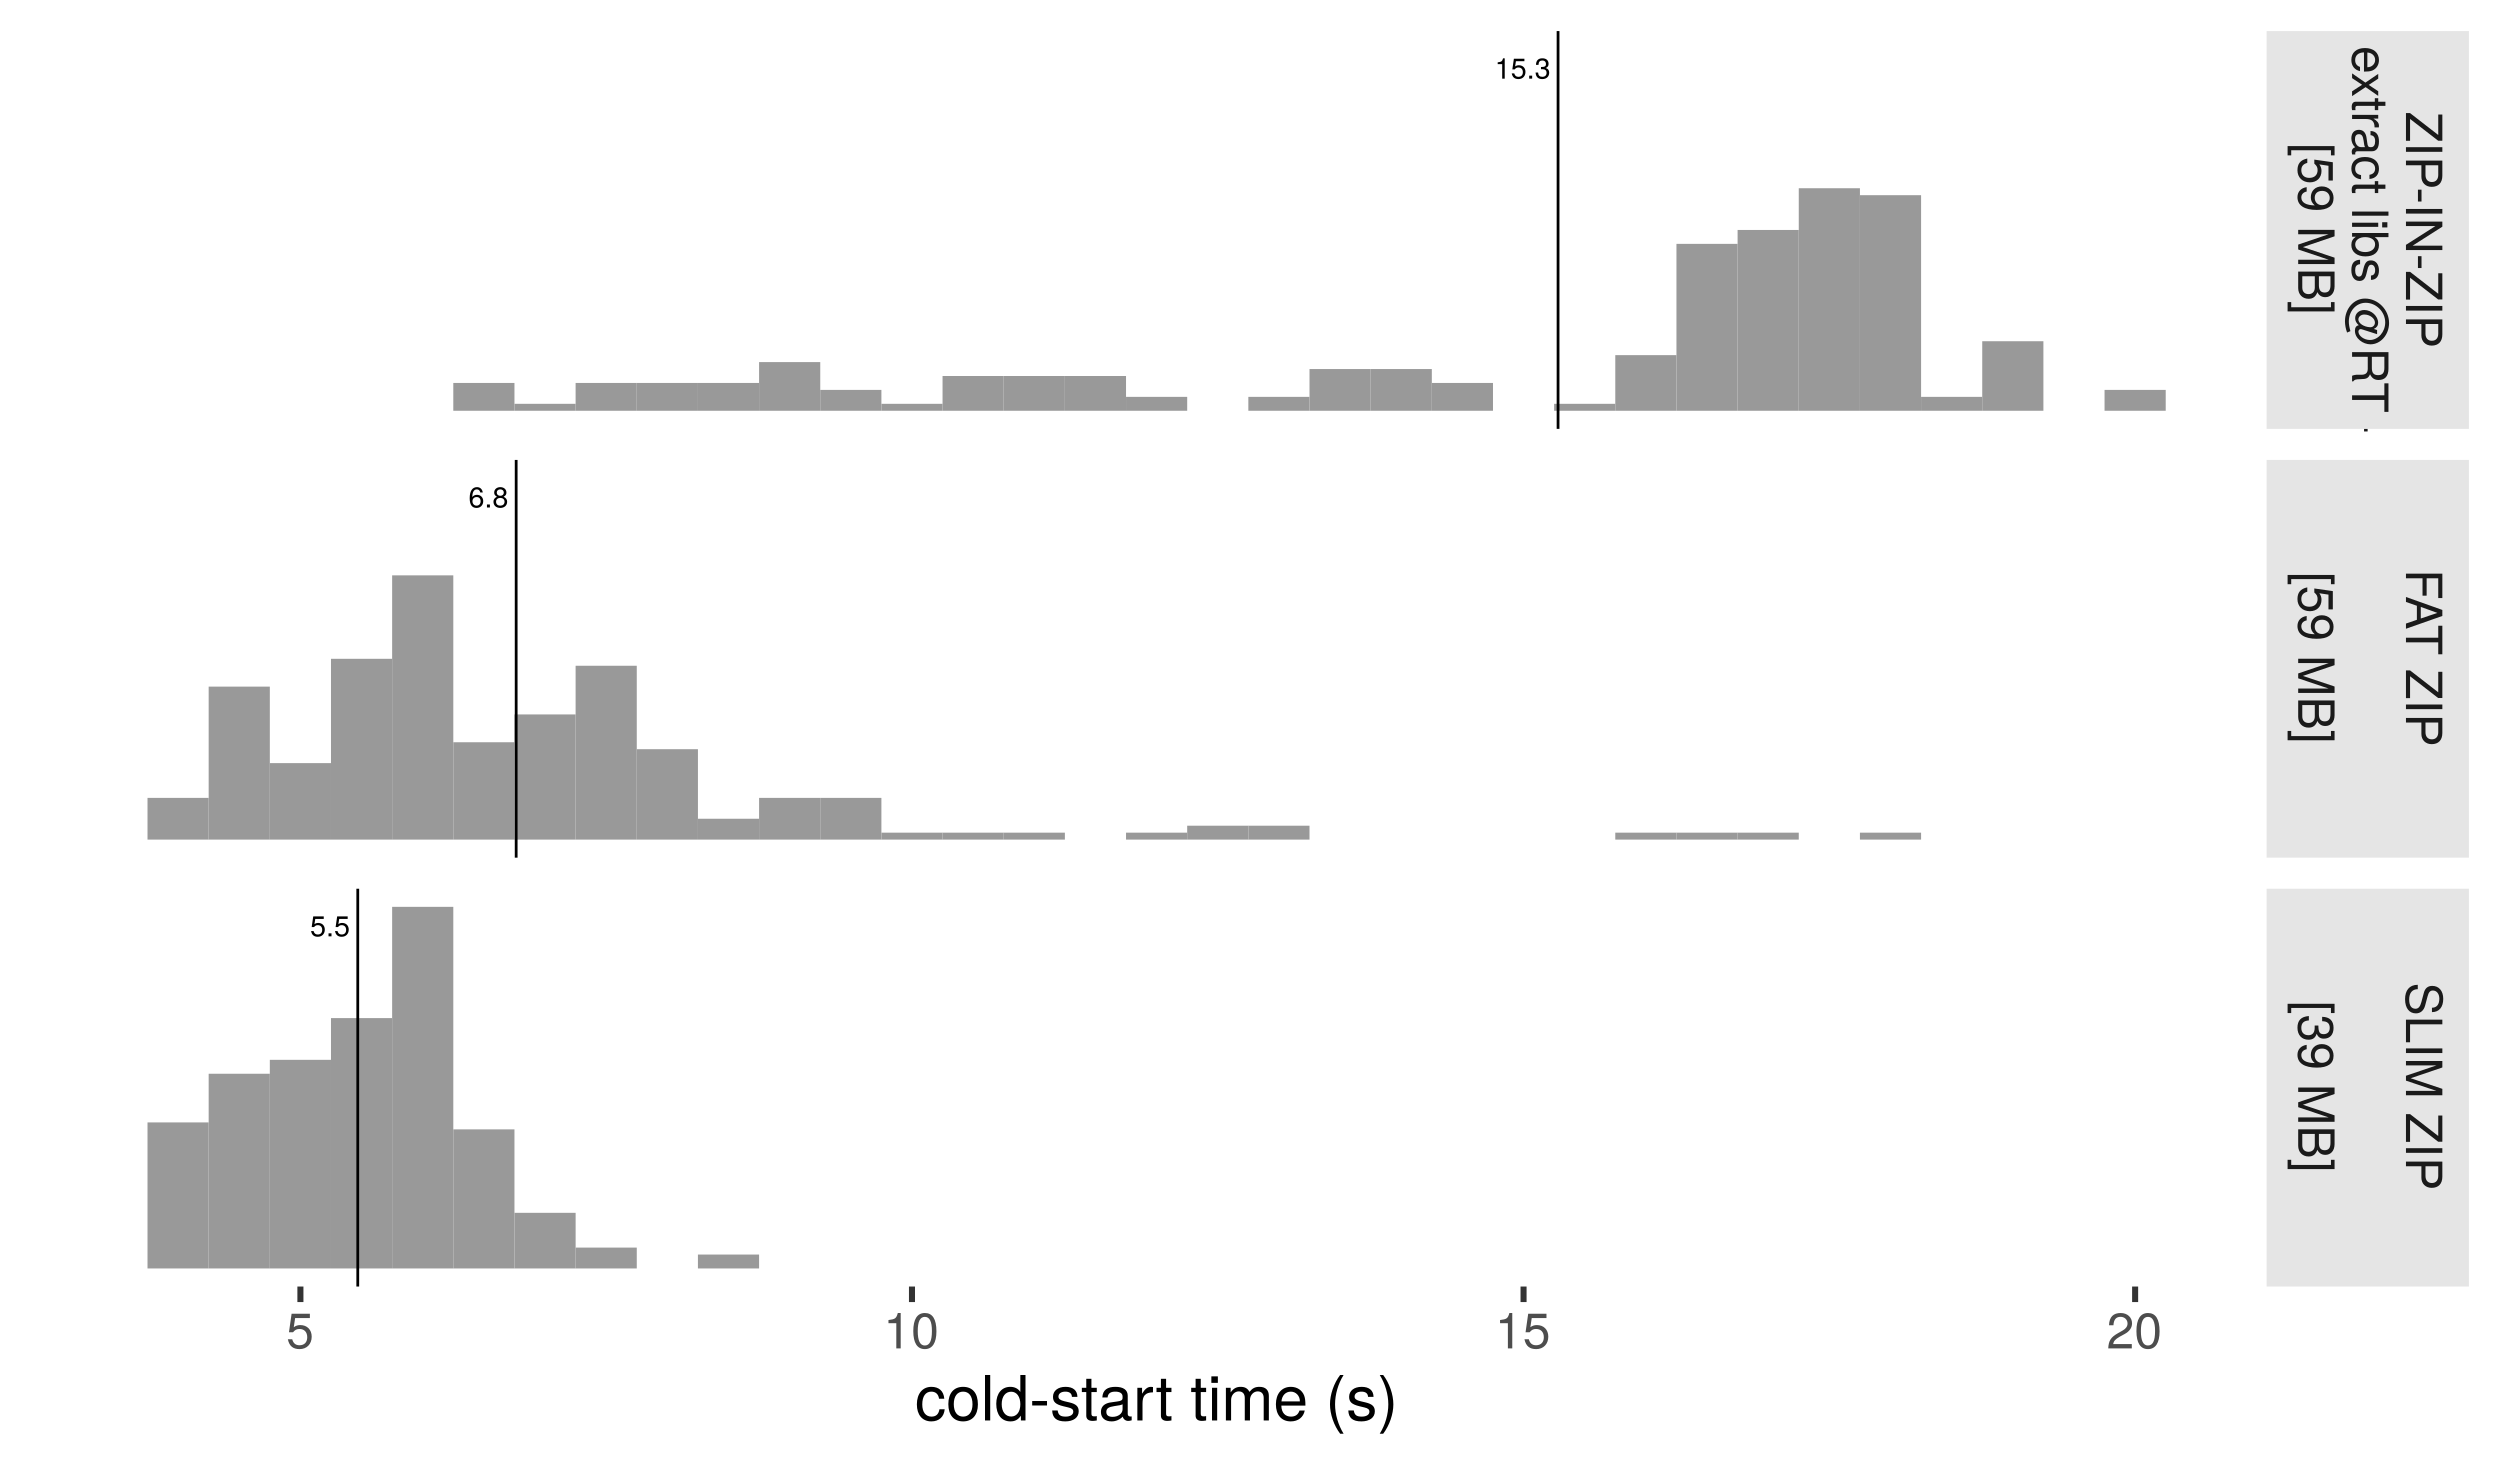 <?xml version="1.0" encoding="UTF-8"?>
<svg xmlns="http://www.w3.org/2000/svg" xmlns:xlink="http://www.w3.org/1999/xlink" width="962pt" height="562pt" viewBox="0 0 962 562" version="1.1">
<defs>
<g>
<symbol overflow="visible" id="glyph0-0">
<path style="stroke:none;" d=""/>
</symbol>
<symbol overflow="visible" id="glyph0-1">
<path style="stroke:none;" d="M 3.828 0 L 3.828 -7.828 L 3.188 -7.828 C 2.844 -6.625 2.625 -6.469 1.125 -6.281 L 1.125 -5.578 L 2.859 -5.578 L 2.859 0 Z M 3.828 0 "/>
</symbol>
<symbol overflow="visible" id="glyph0-2">
<path style="stroke:none;" d="M 5.672 -2.594 C 5.672 -4.141 4.641 -5.156 3.141 -5.156 C 2.578 -5.156 2.141 -5.016 1.688 -4.688 L 2 -6.703 L 5.266 -6.703 L 5.266 -7.672 L 1.219 -7.672 L 0.625 -3.562 L 1.531 -3.562 C 1.984 -4.109 2.359 -4.297 2.953 -4.297 C 4.016 -4.297 4.672 -3.625 4.672 -2.469 C 4.672 -1.344 4.016 -0.703 2.953 -0.703 C 2.109 -0.703 1.594 -1.125 1.359 -2.016 L 0.391 -2.016 C 0.703 -0.453 1.594 0.172 2.984 0.172 C 4.562 0.172 5.672 -0.938 5.672 -2.594 Z M 5.672 -2.594 "/>
</symbol>
<symbol overflow="visible" id="glyph0-3">
<path style="stroke:none;" d="M 2.109 0 L 2.109 -1.156 L 0.969 -1.156 L 0.969 0 Z M 2.109 0 "/>
</symbol>
<symbol overflow="visible" id="glyph0-4">
<path style="stroke:none;" d="M 5.594 -2.281 C 5.594 -3.219 5.203 -3.781 4.266 -4.094 C 5 -4.391 5.359 -4.891 5.359 -5.672 C 5.359 -7.031 4.469 -7.828 2.969 -7.828 C 1.391 -7.828 0.547 -6.969 0.516 -5.297 L 1.484 -5.297 C 1.516 -6.469 1.984 -6.984 2.984 -6.984 C 3.844 -6.984 4.359 -6.469 4.359 -5.641 C 4.359 -4.812 4 -4.469 2.438 -4.469 L 2.438 -3.641 L 2.969 -3.641 C 4.047 -3.641 4.594 -3.141 4.594 -2.266 C 4.594 -1.281 3.984 -0.703 2.969 -0.703 C 1.906 -0.703 1.391 -1.219 1.328 -2.359 L 0.359 -2.359 C 0.469 -0.625 1.344 0.172 2.938 0.172 C 4.547 0.172 5.594 -0.797 5.594 -2.281 Z M 5.594 -2.281 "/>
</symbol>
<symbol overflow="visible" id="glyph0-5">
<path style="stroke:none;" d="M 5.672 -2.438 C 5.672 -3.891 4.672 -4.875 3.266 -4.875 C 2.5 -4.875 1.891 -4.578 1.469 -4 C 1.484 -5.906 2.094 -6.969 3.219 -6.969 C 3.906 -6.969 4.375 -6.547 4.531 -5.781 L 5.5 -5.781 C 5.312 -7.062 4.469 -7.828 3.281 -7.828 C 1.453 -7.828 0.469 -6.297 0.469 -3.562 C 0.469 -1.125 1.312 0.172 3.109 0.172 C 4.594 0.172 5.672 -0.891 5.672 -2.438 Z M 4.672 -2.359 C 4.672 -1.375 4.016 -0.703 3.109 -0.703 C 2.203 -0.703 1.531 -1.406 1.531 -2.406 C 1.531 -3.375 2.188 -4.016 3.141 -4.016 C 4.094 -4.016 4.672 -3.406 4.672 -2.359 Z M 4.672 -2.359 "/>
</symbol>
<symbol overflow="visible" id="glyph0-6">
<path style="stroke:none;" d="M 5.672 -2.203 C 5.672 -3.078 5.219 -3.688 4.312 -4.125 C 5.125 -4.609 5.391 -5 5.391 -5.75 C 5.391 -6.969 4.438 -7.828 3.031 -7.828 C 1.656 -7.828 0.688 -6.969 0.688 -5.75 C 0.688 -5.016 0.953 -4.625 1.75 -4.125 C 0.844 -3.688 0.406 -3.078 0.406 -2.219 C 0.406 -0.781 1.484 0.172 3.031 0.172 C 4.578 0.172 5.672 -0.781 5.672 -2.203 Z M 4.391 -5.719 C 4.391 -5 3.859 -4.5 3.031 -4.5 C 2.219 -4.5 1.672 -5 1.672 -5.734 C 1.672 -6.484 2.219 -6.969 3.031 -6.969 C 3.859 -6.969 4.391 -6.484 4.391 -5.719 Z M 4.672 -2.203 C 4.672 -1.266 4.016 -0.703 3.016 -0.703 C 2.062 -0.703 1.406 -1.281 1.406 -2.203 C 1.406 -3.109 2.062 -3.688 3.031 -3.688 C 4.016 -3.688 4.672 -3.109 4.672 -2.203 Z M 4.672 -2.203 "/>
</symbol>
<symbol overflow="visible" id="glyph1-0">
<path style="stroke:none;" d=""/>
</symbol>
<symbol overflow="visible" id="glyph1-1">
<path style="stroke:none;" d="M 0 11.203 L 1.578 11.203 L 1.578 2.781 L 12.391 11.156 L 14 11.156 L 14 1.078 L 12.422 1.078 L 12.422 8.953 L 1.578 0.531 L 0 0.531 Z M 0 11.203 "/>
</symbol>
<symbol overflow="visible" id="glyph1-2">
<path style="stroke:none;" d="M 0 3.703 L 14 3.703 L 14 1.922 L 0 1.922 Z M 0 3.703 "/>
</symbol>
<symbol overflow="visible" id="glyph1-3">
<path style="stroke:none;" d="M 9.891 11.844 C 12.516 11.844 14 10.297 14 7.531 L 14 1.75 L 0 1.75 L 0 3.531 L 5.938 3.531 L 5.938 7.938 C 5.938 10.234 7.562 11.844 9.891 11.844 Z M 9.969 9.984 C 8.438 9.984 7.516 8.969 7.516 7.266 L 7.516 3.531 L 12.422 3.531 L 12.422 7.266 C 12.422 8.969 11.5 9.984 9.969 9.984 Z M 9.969 9.984 "/>
</symbol>
<symbol overflow="visible" id="glyph1-4">
<path style="stroke:none;" d="M 4.609 5.453 L 5.984 5.453 L 5.984 0.891 L 4.609 0.891 Z M 4.609 5.453 "/>
</symbol>
<symbol overflow="visible" id="glyph1-5">
<path style="stroke:none;" d="M 0 12.406 L 14 12.406 L 14 10.719 L 2.547 10.719 L 14 3.406 L 14 1.453 L 0 1.453 L 0 3.156 L 11.344 3.156 L 0 10.391 Z M 0 12.406 "/>
</symbol>
<symbol overflow="visible" id="glyph1-6">
<path style="stroke:none;" d=""/>
</symbol>
<symbol overflow="visible" id="glyph1-7">
<path style="stroke:none;" d="M 4.578 9.844 C 6.031 9.844 6.953 9.734 7.703 9.453 C 9.359 8.797 10.344 7.266 10.344 5.375 C 10.344 2.578 8.281 0.766 4.969 0.766 C 1.672 0.766 -0.281 2.516 -0.281 5.344 C -0.281 7.641 1.016 9.234 3.047 9.641 L 3.047 8.031 C 1.734 7.578 1.188 6.688 1.188 5.391 C 1.188 3.719 2.266 2.484 4.578 2.438 Z M 5.984 8.141 C 5.984 8.141 5.922 8.141 5.875 8.125 L 5.875 2.484 C 7.656 2.609 8.875 3.75 8.875 5.359 C 8.875 6.938 7.562 8.141 5.984 8.141 Z M 5.984 8.141 "/>
</symbol>
<symbol overflow="visible" id="glyph1-8">
<path style="stroke:none;" d="M 0 9.078 L 5.203 5.609 L 10.062 8.984 L 10.062 7.188 L 6.406 4.766 L 10.062 2.344 L 10.062 0.516 L 5.125 3.875 L 0 0.328 L 0 2.156 L 3.859 4.703 L 0 7.219 Z M 0 9.078 "/>
</symbol>
<symbol overflow="visible" id="glyph1-9">
<path style="stroke:none;" d="M 0 4.875 L 1.344 4.875 C 1.281 4.672 1.266 4.422 1.266 4.109 C 1.266 3.422 1.453 3.219 2.172 3.219 L 8.75 3.219 L 8.75 4.875 L 10.062 4.875 L 10.062 3.219 L 12.828 3.219 L 12.828 1.625 L 10.062 1.625 L 10.062 0.266 L 8.75 0.266 L 8.75 1.625 L 1.453 1.625 C 0.438 1.625 -0.141 2.328 -0.141 3.578 C -0.141 3.953 -0.094 4.344 0 4.875 Z M 0 4.875 "/>
</symbol>
<symbol overflow="visible" id="glyph1-10">
<path style="stroke:none;" d="M 8.656 6.172 L 10.297 6.172 C 10.328 5.891 10.344 5.766 10.344 5.547 C 10.344 4.516 9.734 3.719 8.234 2.797 L 10.062 2.797 L 10.062 1.344 L 0 1.344 L 0 2.938 L 5.219 2.938 C 7.484 2.938 8.625 3.688 8.656 6.172 Z M 8.656 6.172 "/>
</symbol>
<symbol overflow="visible" id="glyph1-11">
<path style="stroke:none;" d="M 0.031 10.281 L 1.25 10.281 C 1.203 10.094 1.203 10.031 1.203 9.922 C 1.203 9.375 1.5 9.062 2 9.062 L 7.609 9.062 C 9.391 9.062 10.344 7.766 10.344 5.281 C 10.344 2.844 9.406 1.344 7.094 1.25 L 7.094 2.859 C 8.312 3 8.875 3.719 8.875 5.219 C 8.875 6.656 8.328 7.469 7.375 7.469 L 6.953 7.469 C 6.281 7.469 5.984 7.062 5.844 5.797 C 5.547 3.531 5.469 3.188 5.219 2.578 C 4.75 1.406 3.844 0.812 2.609 0.812 C 0.781 0.812 -0.281 2.078 -0.281 4.109 C -0.281 5.391 0.25 6.641 1.188 7.531 C 0.422 7.703 -0.141 8.391 -0.141 9.172 C -0.141 9.5 -0.094 9.75 0.031 10.281 Z M 3.469 7.469 C 2.031 7.469 1.109 6.016 1.109 4.453 C 1.109 3.203 1.562 2.484 2.656 2.484 C 3.703 2.484 4.172 3.188 4.422 4.891 C 4.641 6.594 4.719 6.938 4.969 7.469 Z M 3.469 7.469 "/>
</symbol>
<symbol overflow="visible" id="glyph1-12">
<path style="stroke:none;" d="M 3.453 9.156 L 3.453 7.547 C 1.844 7.281 1.188 6.453 1.188 5.094 C 1.188 3.328 2.547 2.266 4.938 2.266 C 7.453 2.266 8.875 3.297 8.875 5.047 C 8.875 6.391 8.078 7.234 6.688 7.438 L 6.688 9.047 C 9.141 8.859 10.344 7.312 10.344 5.062 C 10.344 2.359 8.281 0.594 4.938 0.594 C 1.688 0.594 -0.281 2.328 -0.281 5.047 C -0.281 7.453 1.156 8.969 3.453 9.156 Z M 3.453 9.156 "/>
</symbol>
<symbol overflow="visible" id="glyph1-13">
<path style="stroke:none;" d="M 0 2.906 L 14 2.906 L 14 1.312 L 0 1.312 Z M 0 2.906 "/>
</symbol>
<symbol overflow="visible" id="glyph1-14">
<path style="stroke:none;" d="M 0 2.938 L 10.062 2.938 L 10.062 1.344 L 0 1.344 Z M 11.578 3.156 L 13.578 3.156 L 13.578 1.156 L 11.578 1.156 Z M 11.578 3.156 "/>
</symbol>
<symbol overflow="visible" id="glyph1-15">
<path style="stroke:none;" d="M 5.141 10.047 C 8.406 10.047 10.344 8.391 10.344 5.734 C 10.344 4.359 9.828 3.375 8.703 2.625 L 14 2.625 L 14 1.031 L 0 1.031 L 0 2.484 L 1.438 2.484 C 0.266 3.25 -0.281 4.266 -0.281 5.672 C -0.281 8.312 1.875 10.047 5.141 10.047 Z M 5.047 8.375 C 2.766 8.375 1.203 7.188 1.203 5.438 C 1.203 3.75 2.75 2.625 5.031 2.625 C 7.391 2.625 8.922 3.75 8.859 5.438 C 8.859 7.219 7.297 8.375 5.047 8.375 Z M 5.047 8.375 "/>
</symbol>
<symbol overflow="visible" id="glyph1-16">
<path style="stroke:none;" d="M 2.828 8.812 C 4.328 8.812 5.062 7.969 5.547 5.969 L 5.922 4.438 C 6.219 3.125 6.641 2.578 7.359 2.578 C 8.281 2.578 8.875 3.406 8.875 4.703 C 8.875 5.984 8.312 6.688 7.266 6.719 L 7.266 8.406 C 9.234 8.391 10.344 7.094 10.344 4.766 C 10.344 2.422 9.141 0.906 7.281 0.906 C 5.703 0.906 4.953 1.703 4.375 4.094 L 4.016 5.594 C 3.75 6.703 3.422 7.141 2.688 7.141 C 1.75 7.141 1.188 6.203 1.188 4.797 C 1.188 3.359 1.531 2.547 3.078 2.344 L 3.078 0.656 C 0.75 0.734 -0.281 2.031 -0.281 4.672 C -0.281 7.203 0.891 8.812 2.828 8.812 Z M 2.828 8.812 "/>
</symbol>
<symbol overflow="visible" id="glyph1-17">
<path style="stroke:none;" d="M 7.094 18.266 C 10.984 18.266 14.234 14.562 14.234 10.078 C 14.234 4.953 9.969 0.656 4.953 0.656 C 0.688 0.656 -2.734 4.531 -2.734 9.391 C -2.734 10.812 -2.438 12.344 -1.922 13.734 L -0.641 13.188 C -1.078 11.625 -1.25 10.516 -1.25 9.484 C -1.25 5.422 1.578 2.281 5.25 2.281 C 9.281 2.281 12.75 5.781 12.75 9.828 C 12.75 13.5 10.062 16.594 6.859 16.594 C 4.609 16.594 2.438 15 2.438 13.359 C 2.438 12.844 2.828 12.406 3.281 12.406 C 3.453 12.391 3.797 12.484 4.25 12.641 L 9.625 14.359 L 9.625 12.766 L 8.359 12.344 C 9.453 11.875 10.031 11.062 10.031 10 C 10.031 7.438 7.484 5.062 4.703 5.062 C 2.703 5.062 1.188 6.406 1.188 8.203 C 1.188 9.219 1.609 10.047 2.578 10.922 C 1.594 11.094 1.094 11.828 1.094 13.031 C 1.094 16.031 4.219 18.266 7.094 18.266 Z M 6.953 11.688 C 4.609 11.594 2.422 10.203 2.422 8.703 C 2.422 7.641 3.422 6.797 4.688 6.797 C 6.844 6.797 8.797 8.281 8.797 9.891 C 8.797 10.922 8.047 11.688 7.047 11.688 Z M 6.953 11.688 "/>
</symbol>
<symbol overflow="visible" id="glyph1-18">
<path style="stroke:none;" d="M 0 13.031 L 0.438 13.031 C 0.906 12.359 1.406 12.219 3.266 12.188 C 5.562 12.156 6.266 11.812 6.906 10.297 C 7.688 11.875 8.656 12.5 10.25 12.5 C 12.672 12.5 14 10.984 14 8.234 L 14 1.781 L 0 1.781 L 0 3.578 L 6.031 3.578 L 6.031 8.188 C 6.031 9.75 5.266 10.5 3.531 10.484 L 2.281 10.469 C 1.422 10.453 0.578 10.625 0 10.875 Z M 10 10.641 C 8.359 10.641 7.609 9.797 7.609 7.891 L 7.609 3.578 L 12.422 3.578 L 12.422 7.891 C 12.422 9.891 11.578 10.641 10 10.641 Z M 10 10.641 "/>
</symbol>
<symbol overflow="visible" id="glyph1-19">
<path style="stroke:none;" d="M 12.422 11.391 L 14 11.391 L 14 0.406 L 12.422 0.406 L 12.422 5.016 L 0 5.016 L 0 6.797 L 12.422 6.797 Z M 12.422 11.391 "/>
</symbol>
<symbol overflow="visible" id="glyph1-20">
<path style="stroke:none;" d="M -4.078 4.797 L -2.688 4.797 L -2.688 2.828 L 12.609 2.828 L 12.609 4.797 L 14 4.797 L 14 1.234 L -4.078 1.234 Z M -4.078 4.797 "/>
</symbol>
<symbol overflow="visible" id="glyph1-21">
<path style="stroke:none;" d="M 4.516 9.844 C 7.203 9.844 8.969 8.062 8.969 5.453 C 8.969 4.5 8.719 3.719 8.141 2.938 L 11.656 3.469 L 11.656 9.141 L 13.328 9.141 L 13.328 2.109 L 6.203 1.094 L 6.203 2.656 C 7.141 3.438 7.469 4.094 7.469 5.141 C 7.469 6.969 6.297 8.125 4.281 8.125 C 2.328 8.125 1.203 6.984 1.203 5.141 C 1.203 3.672 1.953 2.766 3.5 2.359 L 3.5 0.672 C 0.781 1.234 -0.281 2.766 -0.281 5.188 C -0.281 7.938 1.625 9.844 4.516 9.844 Z M 4.516 9.844 "/>
</symbol>
<symbol overflow="visible" id="glyph1-22">
<path style="stroke:none;" d="M 7.125 9.781 C 11.391 9.781 13.609 8.297 13.609 5.188 C 13.609 2.594 11.766 0.734 9.109 0.734 C 6.562 0.734 4.859 2.453 4.859 4.922 C 4.859 6.203 5.312 7.141 6.375 8.031 C 3.047 8 1.203 6.938 1.203 5 C 1.203 3.797 1.953 2.969 3.266 2.703 L 3.266 1.016 C 1.031 1.344 -0.281 2.797 -0.281 4.875 C -0.281 8.062 2.422 9.781 7.125 9.781 Z M 9.141 7.938 C 7.469 7.938 6.359 6.766 6.359 5.109 C 6.359 3.469 7.406 2.453 9.234 2.453 C 10.969 2.453 12.141 3.609 12.141 5.172 C 12.141 6.734 10.906 7.938 9.141 7.938 Z M 9.141 7.938 "/>
</symbol>
<symbol overflow="visible" id="glyph1-23">
<path style="stroke:none;" d="M 0 14.609 L 14 14.609 L 14 12.141 L 1.812 8.062 L 14 3.922 L 14 1.438 L 0 1.438 L 0 3.125 L 11.734 3.125 L 0 7.109 L 0 8.984 L 11.734 12.922 L 0 12.922 Z M 0 14.609 "/>
</symbol>
<symbol overflow="visible" id="glyph1-24">
<path style="stroke:none;" d="M 4 11.969 C 5.688 11.969 6.703 11.203 7.391 9.406 C 7.984 10.672 9.031 11.344 10.453 11.344 C 12.484 11.344 14 9.844 14 7.203 L 14 1.516 L 0 1.516 L 0 7.828 C 0 10.344 1.688 11.969 4 11.969 Z M 10.203 9.562 C 8.781 9.562 7.969 8.734 7.969 6.766 L 7.969 3.297 L 12.422 3.297 L 12.422 6.766 C 12.422 8.734 11.625 9.562 10.203 9.562 Z M 3.969 10.172 C 2.625 10.172 1.578 9.359 1.578 7.656 L 1.578 3.297 L 6.391 3.297 L 6.391 7.656 C 6.391 9.359 5.344 10.172 3.969 10.172 Z M 3.969 10.172 "/>
</symbol>
<symbol overflow="visible" id="glyph1-25">
<path style="stroke:none;" d="M -4.078 4.016 L 14 4.016 L 14 0.438 L 12.609 0.438 L 12.609 2.422 L -2.688 2.422 L -2.688 0.438 L -4.078 0.438 Z M -4.078 4.016 "/>
</symbol>
<symbol overflow="visible" id="glyph1-26">
<path style="stroke:none;" d="M 12.422 11.125 L 14 11.125 L 14 1.734 L 0 1.734 L 0 3.516 L 6.375 3.516 L 6.375 10.203 L 7.953 10.203 L 7.953 3.516 L 12.422 3.516 Z M 12.422 11.125 "/>
</symbol>
<symbol overflow="visible" id="glyph1-27">
<path style="stroke:none;" d="M 0 12.547 L 14 7.625 L 14 5.312 L 0 0.328 L 0 2.234 L 4.203 3.703 L 4.203 9.109 L 0 10.547 Z M 5.703 8.609 L 5.703 4.141 L 12.078 6.453 Z M 5.703 8.609 "/>
</symbol>
<symbol overflow="visible" id="glyph1-28">
<path style="stroke:none;" d="M 3.844 11.922 C 5.562 11.922 6.844 10.844 7.359 8.953 L 8.297 5.438 C 8.734 3.75 9.297 3.125 10.375 3.125 C 11.797 3.125 12.844 4.375 12.844 6.266 C 12.844 8.484 11.828 9.75 10 9.75 L 10 11.438 C 12.75 11.438 14.344 9.547 14.344 6.312 C 14.344 3.25 12.656 1.344 10.125 1.344 C 8.406 1.344 7.328 2.25 6.859 4.094 L 5.938 7.562 C 5.469 9.328 4.766 10.141 3.672 10.141 C 2.125 10.141 1.234 8.984 1.234 6.562 C 1.234 3.922 2.547 2.609 4.547 2.609 L 4.547 0.922 C 1.25 0.922 -0.344 3.156 -0.344 6.453 C -0.344 10 1.344 11.922 3.844 11.922 Z M 3.844 11.922 "/>
</symbol>
<symbol overflow="visible" id="glyph1-29">
<path style="stroke:none;" d="M 0 10.234 L 1.578 10.234 L 1.578 3.328 L 14 3.328 L 14 1.531 L 0 1.531 Z M 0 10.234 "/>
</symbol>
<symbol overflow="visible" id="glyph1-30">
<path style="stroke:none;" d="M 3.953 9.719 C 5.609 9.719 6.562 9.047 7.125 7.406 C 7.625 8.688 8.5 9.312 9.875 9.312 C 12.219 9.312 13.609 7.766 13.609 5.172 C 13.609 2.422 12.125 0.953 9.219 0.906 L 9.219 2.594 C 11.234 2.625 12.141 3.453 12.141 5.188 C 12.141 6.688 11.25 7.578 9.812 7.578 C 8.359 7.578 7.766 6.953 7.766 4.25 L 6.344 4.25 L 6.344 5.172 C 6.344 7.031 5.453 7.984 3.938 7.984 C 2.234 7.984 1.203 6.938 1.203 5.172 C 1.203 3.328 2.125 2.422 4.109 2.297 L 4.109 0.609 C 1.078 0.828 -0.281 2.328 -0.281 5.109 C -0.281 7.906 1.375 9.719 3.953 9.719 Z M 3.953 9.719 "/>
</symbol>
<symbol overflow="visible" id="glyph2-0">
<path style="stroke:none;" d=""/>
</symbol>
<symbol overflow="visible" id="glyph2-1">
<path style="stroke:none;" d="M 9.844 -4.516 C 9.844 -7.203 8.062 -8.969 5.453 -8.969 C 4.5 -8.969 3.719 -8.719 2.938 -8.141 L 3.469 -11.656 L 9.141 -11.656 L 9.141 -13.328 L 2.109 -13.328 L 1.094 -6.203 L 2.656 -6.203 C 3.438 -7.141 4.094 -7.469 5.141 -7.469 C 6.969 -7.469 8.125 -6.297 8.125 -4.281 C 8.125 -2.328 6.984 -1.203 5.141 -1.203 C 3.672 -1.203 2.766 -1.953 2.359 -3.5 L 0.672 -3.5 C 1.234 -0.781 2.766 0.281 5.188 0.281 C 7.938 0.281 9.844 -1.625 9.844 -4.516 Z M 9.844 -4.516 "/>
</symbol>
<symbol overflow="visible" id="glyph2-2">
<path style="stroke:none;" d="M 6.656 0 L 6.656 -13.609 L 5.547 -13.609 C 4.953 -11.516 4.578 -11.234 1.953 -10.906 L 1.953 -9.703 L 4.969 -9.703 L 4.969 0 Z M 6.656 0 "/>
</symbol>
<symbol overflow="visible" id="glyph2-3">
<path style="stroke:none;" d="M 9.734 -6.547 C 9.734 -11.266 8.234 -13.609 5.281 -13.609 C 2.344 -13.609 0.828 -11.234 0.828 -6.656 C 0.828 -2.078 2.359 0.281 5.281 0.281 C 8.156 0.281 9.734 -2.078 9.734 -6.547 Z M 8 -6.703 C 8 -2.844 7.125 -1.109 5.25 -1.109 C 3.453 -1.109 2.547 -2.922 2.547 -6.641 C 2.547 -10.375 3.453 -12.125 5.281 -12.125 C 7.109 -12.125 8 -10.344 8 -6.703 Z M 8 -6.703 "/>
</symbol>
<symbol overflow="visible" id="glyph2-4">
<path style="stroke:none;" d="M 9.812 -9.625 C 9.812 -11.922 8.031 -13.609 5.453 -13.609 C 2.672 -13.609 1.062 -12.188 0.953 -8.891 L 2.656 -8.891 C 2.781 -11.172 3.719 -12.141 5.391 -12.141 C 6.938 -12.141 8.078 -11.047 8.078 -9.578 C 8.078 -8.5 7.453 -7.578 6.234 -6.891 L 4.469 -5.891 C 1.625 -4.281 0.812 -3 0.656 0 L 9.719 0 L 9.719 -1.672 L 2.547 -1.672 C 2.734 -2.781 3.344 -3.5 5.016 -4.469 L 6.938 -5.516 C 8.828 -6.531 9.812 -7.953 9.812 -9.625 Z M 9.812 -9.625 "/>
</symbol>
<symbol overflow="visible" id="glyph3-0">
<path style="stroke:none;" d=""/>
</symbol>
<symbol overflow="visible" id="glyph3-1">
<path style="stroke:none;" d="M 11.453 -4.312 L 9.438 -4.312 C 9.094 -2.297 8.062 -1.484 6.359 -1.484 C 4.156 -1.484 2.828 -3.188 2.828 -6.172 C 2.828 -9.312 4.125 -11.094 6.312 -11.094 C 7.984 -11.094 9.047 -10.109 9.281 -8.359 L 11.297 -8.359 C 11.062 -11.422 9.141 -12.938 6.344 -12.938 C 2.953 -12.938 0.75 -10.344 0.75 -6.172 C 0.75 -2.109 2.906 0.359 6.312 0.359 C 9.312 0.359 11.203 -1.438 11.453 -4.312 Z M 11.453 -4.312 "/>
</symbol>
<symbol overflow="visible" id="glyph3-2">
<path style="stroke:none;" d="M 12.234 -6.188 C 12.234 -10.531 10.156 -12.938 6.531 -12.938 C 3 -12.938 0.859 -10.516 0.859 -6.281 C 0.859 -2.062 2.969 0.359 6.547 0.359 C 10.078 0.359 12.234 -2.062 12.234 -6.188 Z M 10.156 -6.219 C 10.156 -3.266 8.766 -1.484 6.547 -1.484 C 4.312 -1.484 2.953 -3.234 2.953 -6.281 C 2.953 -9.312 4.312 -11.094 6.547 -11.094 C 8.812 -11.094 10.156 -9.344 10.156 -6.219 Z M 10.156 -6.219 "/>
</symbol>
<symbol overflow="visible" id="glyph3-3">
<path style="stroke:none;" d="M 3.625 0 L 3.625 -17.5 L 1.625 -17.5 L 1.625 0 Z M 3.625 0 "/>
</symbol>
<symbol overflow="visible" id="glyph3-4">
<path style="stroke:none;" d="M 11.875 0 L 11.875 -17.5 L 9.891 -17.5 L 9.891 -10.984 C 9.047 -12.266 7.703 -12.938 6.031 -12.938 C 2.766 -12.938 0.625 -10.422 0.625 -6.406 C 0.625 -2.156 2.719 0.359 6.094 0.359 C 7.828 0.359 9.031 -0.281 10.109 -1.844 L 10.109 0 Z M 9.891 -6.234 C 9.891 -3.344 8.5 -1.516 6.391 -1.516 C 4.172 -1.516 2.719 -3.359 2.719 -6.281 C 2.719 -9.219 4.172 -11.062 6.359 -11.062 C 8.516 -11.062 9.891 -9.141 9.891 -6.234 Z M 9.891 -6.234 "/>
</symbol>
<symbol overflow="visible" id="glyph3-5">
<path style="stroke:none;" d="M 6.812 -5.766 L 6.812 -7.484 L 1.109 -7.484 L 1.109 -5.766 Z M 6.812 -5.766 "/>
</symbol>
<symbol overflow="visible" id="glyph3-6">
<path style="stroke:none;" d="M 11.016 -3.531 C 11.016 -5.406 9.953 -6.344 7.469 -6.938 L 5.547 -7.391 C 3.906 -7.781 3.219 -8.297 3.219 -9.188 C 3.219 -10.344 4.25 -11.094 5.875 -11.094 C 7.484 -11.094 8.359 -10.391 8.406 -9.078 L 10.516 -9.078 C 10.484 -11.547 8.859 -12.938 5.953 -12.938 C 3.031 -12.938 1.125 -11.422 1.125 -9.094 C 1.125 -7.125 2.141 -6.188 5.109 -5.469 L 6.984 -5.016 C 8.375 -4.688 8.922 -4.266 8.922 -3.359 C 8.922 -2.188 7.75 -1.484 6 -1.484 C 4.203 -1.484 3.188 -1.922 2.922 -3.844 L 0.812 -3.844 C 0.906 -0.938 2.547 0.359 5.828 0.359 C 9 0.359 11.016 -1.109 11.016 -3.531 Z M 11.016 -3.531 "/>
</symbol>
<symbol overflow="visible" id="glyph3-7">
<path style="stroke:none;" d="M 6.094 0 L 6.094 -1.688 C 5.828 -1.609 5.516 -1.578 5.141 -1.578 C 4.266 -1.578 4.031 -1.828 4.031 -2.719 L 4.031 -10.938 L 6.094 -10.938 L 6.094 -12.578 L 4.031 -12.578 L 4.031 -16.031 L 2.047 -16.031 L 2.047 -12.578 L 0.344 -12.578 L 0.344 -10.938 L 2.047 -10.938 L 2.047 -1.828 C 2.047 -0.547 2.906 0.172 4.469 0.172 C 4.938 0.172 5.422 0.125 6.094 0 Z M 6.094 0 "/>
</symbol>
<symbol overflow="visible" id="glyph3-8">
<path style="stroke:none;" d="M 12.844 -0.047 L 12.844 -1.562 C 12.625 -1.516 12.531 -1.516 12.406 -1.516 C 11.719 -1.516 11.328 -1.875 11.328 -2.5 L 11.328 -9.5 C 11.328 -11.734 9.703 -12.938 6.594 -12.938 C 3.547 -12.938 1.688 -11.766 1.562 -8.859 L 3.578 -8.859 C 3.75 -10.391 4.656 -11.094 6.531 -11.094 C 8.328 -11.094 9.344 -10.422 9.344 -9.219 L 9.344 -8.688 C 9.344 -7.844 8.828 -7.484 7.25 -7.297 C 4.422 -6.938 3.984 -6.844 3.219 -6.531 C 1.75 -5.922 1.016 -4.797 1.016 -3.266 C 1.016 -0.984 2.594 0.359 5.141 0.359 C 6.75 0.359 8.297 -0.312 9.406 -1.484 C 9.625 -0.531 10.484 0.172 11.469 0.172 C 11.875 0.172 12.188 0.125 12.844 -0.047 Z M 9.344 -4.344 C 9.344 -2.547 7.516 -1.391 5.562 -1.391 C 4.016 -1.391 3.094 -1.938 3.094 -3.312 C 3.094 -4.625 3.984 -5.203 6.125 -5.516 C 8.234 -5.812 8.656 -5.906 9.344 -6.219 Z M 9.344 -4.344 "/>
</symbol>
<symbol overflow="visible" id="glyph3-9">
<path style="stroke:none;" d="M 7.703 -10.828 L 7.703 -12.859 C 7.375 -12.906 7.203 -12.938 6.938 -12.938 C 5.641 -12.938 4.656 -12.172 3.5 -10.297 L 3.5 -12.578 L 1.688 -12.578 L 1.688 0 L 3.672 0 L 3.672 -6.531 C 3.672 -9.359 4.609 -10.781 7.703 -10.828 Z M 7.703 -10.828 "/>
</symbol>
<symbol overflow="visible" id="glyph3-10">
<path style="stroke:none;" d=""/>
</symbol>
<symbol overflow="visible" id="glyph3-11">
<path style="stroke:none;" d="M 3.672 0 L 3.672 -12.578 L 1.688 -12.578 L 1.688 0 Z M 3.938 -14.469 L 3.938 -16.969 L 1.438 -16.969 L 1.438 -14.469 Z M 3.938 -14.469 "/>
</symbol>
<symbol overflow="visible" id="glyph3-12">
<path style="stroke:none;" d="M 18.234 0 L 18.234 -9.438 C 18.234 -11.688 16.984 -12.938 14.641 -12.938 C 12.953 -12.938 11.953 -12.438 10.781 -11.016 C 10.031 -12.359 9.031 -12.938 7.391 -12.938 C 5.719 -12.938 4.609 -12.312 3.531 -10.797 L 3.531 -12.578 L 1.703 -12.578 L 1.703 0 L 3.703 0 L 3.703 -7.891 C 3.703 -9.719 5.016 -11.188 6.641 -11.188 C 8.141 -11.188 8.969 -10.266 8.969 -8.656 L 8.969 0 L 10.969 0 L 10.969 -7.891 C 10.969 -9.719 12.312 -11.188 13.938 -11.188 C 15.406 -11.188 16.25 -10.25 16.25 -8.656 L 16.25 0 Z M 18.234 0 "/>
</symbol>
<symbol overflow="visible" id="glyph3-13">
<path style="stroke:none;" d="M 12.312 -5.719 C 12.312 -7.531 12.172 -8.688 11.812 -9.625 C 10.984 -11.688 9.078 -12.938 6.719 -12.938 C 3.219 -12.938 0.953 -10.344 0.953 -6.219 C 0.953 -2.094 3.141 0.359 6.672 0.359 C 9.547 0.359 11.547 -1.266 12.047 -3.812 L 10.031 -3.812 C 9.484 -2.156 8.359 -1.484 6.75 -1.484 C 4.656 -1.484 3.094 -2.828 3.047 -5.719 Z M 10.172 -7.484 C 10.172 -7.484 10.172 -7.391 10.156 -7.344 L 3.094 -7.344 C 3.266 -9.578 4.688 -11.094 6.703 -11.094 C 8.656 -11.094 10.172 -9.453 10.172 -7.484 Z M 10.172 -7.484 "/>
</symbol>
<symbol overflow="visible" id="glyph3-14">
<path style="stroke:none;" d="M 6.984 5.094 C 4.875 1.656 3.703 -2.375 3.703 -6.219 C 3.703 -10.031 4.875 -14.094 6.984 -17.5 L 5.656 -17.5 C 3.266 -14.359 1.75 -9.984 1.75 -6.219 C 1.75 -2.422 3.266 1.938 5.656 5.094 Z M 6.984 5.094 "/>
</symbol>
<symbol overflow="visible" id="glyph3-15">
<path style="stroke:none;" d="M 6.141 -6.188 C 6.141 -9.984 4.625 -14.359 2.234 -17.5 L 0.906 -17.5 C 3.031 -14.062 4.203 -10.031 4.203 -6.188 C 4.203 -2.375 3.031 1.688 0.906 5.094 L 2.234 5.094 C 4.625 1.938 6.141 -2.422 6.141 -6.188 Z M 6.141 -6.188 "/>
</symbol>
</g>
<clipPath id="clip1">
  <path d="M 17.934 11.957 L 873 11.957 L 873 166 L 17.934 166 Z M 17.934 11.957 "/>
</clipPath>
<clipPath id="clip2">
  <path d="M 599 11.957 L 601 11.957 L 601 166 L 599 166 Z M 599 11.957 "/>
</clipPath>
<clipPath id="clip3">
  <path d="M 17.934 176.973 L 873 176.973 L 873 331 L 17.934 331 Z M 17.934 176.973 "/>
</clipPath>
<clipPath id="clip4">
  <path d="M 198 176.973 L 200 176.973 L 200 331 L 198 331 Z M 198 176.973 "/>
</clipPath>
<clipPath id="clip5">
  <path d="M 17.934 341.992 L 873 341.992 L 873 496 L 17.934 496 Z M 17.934 341.992 "/>
</clipPath>
<clipPath id="clip6">
  <path d="M 137 341.992 L 139 341.992 L 139 496 L 137 496 Z M 137 341.992 "/>
</clipPath>
<clipPath id="clip7">
  <path d="M 872.195 11.957 L 951 11.957 L 951 166 L 872.195 166 Z M 872.195 11.957 "/>
</clipPath>
<clipPath id="clip8">
  <path d="M 902 11.957 L 920 11.957 L 920 166.02 L 902 166.02 Z M 902 11.957 "/>
</clipPath>
<clipPath id="clip9">
  <path d="M 872.195 176.973 L 951 176.973 L 951 331 L 872.195 331 Z M 872.195 176.973 "/>
</clipPath>
<clipPath id="clip10">
  <path d="M 872.195 341.992 L 951 341.992 L 951 496 L 872.195 496 Z M 872.195 341.992 "/>
</clipPath>
</defs>
<g id="surface2356">
<rect x="0" y="0" width="962" height="562" style="fill:rgb(100%,100%,100%);fill-opacity:1;stroke:none;"/>
<rect x="0" y="0" width="962" height="562" style="fill:rgb(100%,100%,100%);fill-opacity:1;stroke:none;"/>
<path style="fill:none;stroke-width:2.328;stroke-linecap:round;stroke-linejoin:round;stroke:rgb(100%,100%,100%);stroke-opacity:1;stroke-miterlimit:10;" d="M 0 562 L 962 562 L 962 0 L 0 0 Z M 0 562 "/>
<g clip-path="url(#clip1)" clip-rule="nonzero">
<path style=" stroke:none;fill-rule:nonzero;fill:rgb(100%,100%,100%);fill-opacity:1;" d="M 17.934 165.02 L 872.195 165.02 L 872.195 11.957 L 17.934 11.957 Z M 17.934 165.02 "/>
</g>
<path style=" stroke:none;fill-rule:nonzero;fill:rgb(60%,60%,60%);fill-opacity:1;" d="M 174.43 158.062 L 197.965 158.062 L 197.965 147.359 L 174.43 147.359 Z M 174.43 158.062 "/>
<path style=" stroke:none;fill-rule:nonzero;fill:rgb(60%,60%,60%);fill-opacity:1;" d="M 197.965 158.062 L 221.5 158.062 L 221.5 155.387 L 197.965 155.387 Z M 197.965 158.062 "/>
<path style=" stroke:none;fill-rule:nonzero;fill:rgb(60%,60%,60%);fill-opacity:1;" d="M 221.496 158.062 L 245.031 158.062 L 245.031 147.359 L 221.496 147.359 Z M 221.496 158.062 "/>
<path style=" stroke:none;fill-rule:nonzero;fill:rgb(60%,60%,60%);fill-opacity:1;" d="M 245.031 158.062 L 268.566 158.062 L 268.566 147.359 L 245.031 147.359 Z M 245.031 158.062 "/>
<path style=" stroke:none;fill-rule:nonzero;fill:rgb(60%,60%,60%);fill-opacity:1;" d="M 268.562 158.062 L 292.098 158.062 L 292.098 147.359 L 268.562 147.359 Z M 268.562 158.062 "/>
<path style=" stroke:none;fill-rule:nonzero;fill:rgb(60%,60%,60%);fill-opacity:1;" d="M 292.098 158.062 L 315.633 158.062 L 315.633 139.332 L 292.098 139.332 Z M 292.098 158.062 "/>
<path style=" stroke:none;fill-rule:nonzero;fill:rgb(60%,60%,60%);fill-opacity:1;" d="M 315.629 158.062 L 339.164 158.062 L 339.164 150.035 L 315.629 150.035 Z M 315.629 158.062 "/>
<path style=" stroke:none;fill-rule:nonzero;fill:rgb(60%,60%,60%);fill-opacity:1;" d="M 339.164 158.062 L 362.699 158.062 L 362.699 155.387 L 339.164 155.387 Z M 339.164 158.062 "/>
<path style=" stroke:none;fill-rule:nonzero;fill:rgb(60%,60%,60%);fill-opacity:1;" d="M 362.695 158.062 L 386.23 158.062 L 386.23 144.684 L 362.695 144.684 Z M 362.695 158.062 "/>
<path style=" stroke:none;fill-rule:nonzero;fill:rgb(60%,60%,60%);fill-opacity:1;" d="M 386.23 158.062 L 409.766 158.062 L 409.766 144.684 L 386.23 144.684 Z M 386.23 158.062 "/>
<path style=" stroke:none;fill-rule:nonzero;fill:rgb(60%,60%,60%);fill-opacity:1;" d="M 409.762 158.062 L 433.297 158.062 L 433.297 144.684 L 409.762 144.684 Z M 409.762 158.062 "/>
<path style=" stroke:none;fill-rule:nonzero;fill:rgb(60%,60%,60%);fill-opacity:1;" d="M 433.297 158.062 L 456.832 158.062 L 456.832 152.711 L 433.297 152.711 Z M 433.297 158.062 "/>
<path style=" stroke:none;fill-rule:nonzero;fill:rgb(60%,60%,60%);fill-opacity:1;" d="M 480.363 158.062 L 503.898 158.062 L 503.898 152.711 L 480.363 152.711 Z M 480.363 158.062 "/>
<path style=" stroke:none;fill-rule:nonzero;fill:rgb(60%,60%,60%);fill-opacity:1;" d="M 503.898 158.062 L 527.434 158.062 L 527.434 142.008 L 503.898 142.008 Z M 503.898 158.062 "/>
<path style=" stroke:none;fill-rule:nonzero;fill:rgb(60%,60%,60%);fill-opacity:1;" d="M 527.43 158.062 L 550.965 158.062 L 550.965 142.008 L 527.43 142.008 Z M 527.43 158.062 "/>
<path style=" stroke:none;fill-rule:nonzero;fill:rgb(60%,60%,60%);fill-opacity:1;" d="M 550.965 158.062 L 574.5 158.062 L 574.5 147.359 L 550.965 147.359 Z M 550.965 158.062 "/>
<path style=" stroke:none;fill-rule:nonzero;fill:rgb(60%,60%,60%);fill-opacity:1;" d="M 598.031 158.062 L 621.566 158.062 L 621.566 155.387 L 598.031 155.387 Z M 598.031 158.062 "/>
<path style=" stroke:none;fill-rule:nonzero;fill:rgb(60%,60%,60%);fill-opacity:1;" d="M 621.562 158.062 L 645.098 158.062 L 645.098 136.656 L 621.562 136.656 Z M 621.562 158.062 "/>
<path style=" stroke:none;fill-rule:nonzero;fill:rgb(60%,60%,60%);fill-opacity:1;" d="M 645.098 158.062 L 668.633 158.062 L 668.633 93.84 L 645.098 93.84 Z M 645.098 158.062 "/>
<path style=" stroke:none;fill-rule:nonzero;fill:rgb(60%,60%,60%);fill-opacity:1;" d="M 668.629 158.062 L 692.164 158.062 L 692.164 88.488 L 668.629 88.488 Z M 668.629 158.062 "/>
<path style=" stroke:none;fill-rule:nonzero;fill:rgb(60%,60%,60%);fill-opacity:1;" d="M 692.164 158.062 L 715.699 158.062 L 715.699 72.434 L 692.164 72.434 Z M 692.164 158.062 "/>
<path style=" stroke:none;fill-rule:nonzero;fill:rgb(60%,60%,60%);fill-opacity:1;" d="M 715.699 158.062 L 739.234 158.062 L 739.234 75.109 L 715.699 75.109 Z M 715.699 158.062 "/>
<path style=" stroke:none;fill-rule:nonzero;fill:rgb(60%,60%,60%);fill-opacity:1;" d="M 739.23 158.062 L 762.766 158.062 L 762.766 152.711 L 739.23 152.711 Z M 739.23 158.062 "/>
<path style=" stroke:none;fill-rule:nonzero;fill:rgb(60%,60%,60%);fill-opacity:1;" d="M 762.766 158.062 L 786.301 158.062 L 786.301 131.305 L 762.766 131.305 Z M 762.766 158.062 "/>
<path style=" stroke:none;fill-rule:nonzero;fill:rgb(60%,60%,60%);fill-opacity:1;" d="M 809.832 158.062 L 833.367 158.062 L 833.367 150.035 L 809.832 150.035 Z M 809.832 158.062 "/>
<g clip-path="url(#clip2)" clip-rule="nonzero">
<path style="fill:none;stroke-width:1.067;stroke-linecap:butt;stroke-linejoin:round;stroke:rgb(0%,0%,0%);stroke-opacity:1;stroke-miterlimit:10;" d="M 599.539 165.02 L 599.539 11.957 "/>
</g>
<g style="fill:rgb(0%,0%,0%);fill-opacity:1;">
  <use xlink:href="#glyph0-1" x="575.188" y="30.263"/>
  <use xlink:href="#glyph0-2" x="581.325" y="30.263"/>
  <use xlink:href="#glyph0-3" x="587.463" y="30.263"/>
  <use xlink:href="#glyph0-4" x="590.532" y="30.263"/>
</g>
<g clip-path="url(#clip3)" clip-rule="nonzero">
<path style=" stroke:none;fill-rule:nonzero;fill:rgb(100%,100%,100%);fill-opacity:1;" d="M 17.934 330.039 L 872.195 330.039 L 872.195 176.977 L 17.934 176.977 Z M 17.934 330.039 "/>
</g>
<path style=" stroke:none;fill-rule:nonzero;fill:rgb(60%,60%,60%);fill-opacity:1;" d="M 56.762 323.082 L 80.297 323.082 L 80.297 307.027 L 56.762 307.027 Z M 56.762 323.082 "/>
<path style=" stroke:none;fill-rule:nonzero;fill:rgb(60%,60%,60%);fill-opacity:1;" d="M 80.297 323.082 L 103.832 323.082 L 103.832 264.211 L 80.297 264.211 Z M 80.297 323.082 "/>
<path style=" stroke:none;fill-rule:nonzero;fill:rgb(60%,60%,60%);fill-opacity:1;" d="M 103.828 323.082 L 127.363 323.082 L 127.363 293.648 L 103.828 293.648 Z M 103.828 323.082 "/>
<path style=" stroke:none;fill-rule:nonzero;fill:rgb(60%,60%,60%);fill-opacity:1;" d="M 127.363 323.082 L 150.898 323.082 L 150.898 253.508 L 127.363 253.508 Z M 127.363 323.082 "/>
<path style=" stroke:none;fill-rule:nonzero;fill:rgb(60%,60%,60%);fill-opacity:1;" d="M 150.895 323.082 L 174.43 323.082 L 174.43 221.395 L 150.895 221.395 Z M 150.895 323.082 "/>
<path style=" stroke:none;fill-rule:nonzero;fill:rgb(60%,60%,60%);fill-opacity:1;" d="M 174.43 323.082 L 197.965 323.082 L 197.965 285.617 L 174.43 285.617 Z M 174.43 323.082 "/>
<path style=" stroke:none;fill-rule:nonzero;fill:rgb(60%,60%,60%);fill-opacity:1;" d="M 197.965 323.082 L 221.5 323.082 L 221.5 274.914 L 197.965 274.914 Z M 197.965 323.082 "/>
<path style=" stroke:none;fill-rule:nonzero;fill:rgb(60%,60%,60%);fill-opacity:1;" d="M 221.496 323.082 L 245.031 323.082 L 245.031 256.184 L 221.496 256.184 Z M 221.496 323.082 "/>
<path style=" stroke:none;fill-rule:nonzero;fill:rgb(60%,60%,60%);fill-opacity:1;" d="M 245.031 323.082 L 268.566 323.082 L 268.566 288.293 L 245.031 288.293 Z M 245.031 323.082 "/>
<path style=" stroke:none;fill-rule:nonzero;fill:rgb(60%,60%,60%);fill-opacity:1;" d="M 268.562 323.082 L 292.098 323.082 L 292.098 315.055 L 268.562 315.055 Z M 268.562 323.082 "/>
<path style=" stroke:none;fill-rule:nonzero;fill:rgb(60%,60%,60%);fill-opacity:1;" d="M 292.098 323.082 L 315.633 323.082 L 315.633 307.027 L 292.098 307.027 Z M 292.098 323.082 "/>
<path style=" stroke:none;fill-rule:nonzero;fill:rgb(60%,60%,60%);fill-opacity:1;" d="M 315.629 323.082 L 339.164 323.082 L 339.164 307.027 L 315.629 307.027 Z M 315.629 323.082 "/>
<path style=" stroke:none;fill-rule:nonzero;fill:rgb(60%,60%,60%);fill-opacity:1;" d="M 339.164 323.082 L 362.699 323.082 L 362.699 320.406 L 339.164 320.406 Z M 339.164 323.082 "/>
<path style=" stroke:none;fill-rule:nonzero;fill:rgb(60%,60%,60%);fill-opacity:1;" d="M 362.695 323.082 L 386.23 323.082 L 386.23 320.406 L 362.695 320.406 Z M 362.695 323.082 "/>
<path style=" stroke:none;fill-rule:nonzero;fill:rgb(60%,60%,60%);fill-opacity:1;" d="M 386.23 323.082 L 409.766 323.082 L 409.766 320.406 L 386.23 320.406 Z M 386.23 323.082 "/>
<path style=" stroke:none;fill-rule:nonzero;fill:rgb(60%,60%,60%);fill-opacity:1;" d="M 433.297 323.082 L 456.832 323.082 L 456.832 320.406 L 433.297 320.406 Z M 433.297 323.082 "/>
<path style=" stroke:none;fill-rule:nonzero;fill:rgb(60%,60%,60%);fill-opacity:1;" d="M 456.832 323.082 L 480.367 323.082 L 480.367 317.73 L 456.832 317.73 Z M 456.832 323.082 "/>
<path style=" stroke:none;fill-rule:nonzero;fill:rgb(60%,60%,60%);fill-opacity:1;" d="M 480.363 323.082 L 503.898 323.082 L 503.898 317.73 L 480.363 317.73 Z M 480.363 323.082 "/>
<path style=" stroke:none;fill-rule:nonzero;fill:rgb(60%,60%,60%);fill-opacity:1;" d="M 621.562 323.082 L 645.098 323.082 L 645.098 320.406 L 621.562 320.406 Z M 621.562 323.082 "/>
<path style=" stroke:none;fill-rule:nonzero;fill:rgb(60%,60%,60%);fill-opacity:1;" d="M 645.098 323.082 L 668.633 323.082 L 668.633 320.406 L 645.098 320.406 Z M 645.098 323.082 "/>
<path style=" stroke:none;fill-rule:nonzero;fill:rgb(60%,60%,60%);fill-opacity:1;" d="M 668.629 323.082 L 692.164 323.082 L 692.164 320.406 L 668.629 320.406 Z M 668.629 323.082 "/>
<path style=" stroke:none;fill-rule:nonzero;fill:rgb(60%,60%,60%);fill-opacity:1;" d="M 715.699 323.082 L 739.234 323.082 L 739.234 320.406 L 715.699 320.406 Z M 715.699 323.082 "/>
<g clip-path="url(#clip4)" clip-rule="nonzero">
<path style="fill:none;stroke-width:1.067;stroke-linecap:butt;stroke-linejoin:round;stroke:rgb(0%,0%,0%);stroke-opacity:1;stroke-miterlimit:10;" d="M 198.621 330.039 L 198.621 176.973 "/>
</g>
<g style="fill:rgb(0%,0%,0%);fill-opacity:1;">
  <use xlink:href="#glyph0-5" x="180.27" y="195.282"/>
  <use xlink:href="#glyph0-3" x="186.407" y="195.282"/>
  <use xlink:href="#glyph0-6" x="189.477" y="195.282"/>
</g>
<g clip-path="url(#clip5)" clip-rule="nonzero">
<path style=" stroke:none;fill-rule:nonzero;fill:rgb(100%,100%,100%);fill-opacity:1;" d="M 17.934 495.059 L 872.195 495.059 L 872.195 341.996 L 17.934 341.996 Z M 17.934 495.059 "/>
</g>
<path style=" stroke:none;fill-rule:nonzero;fill:rgb(60%,60%,60%);fill-opacity:1;" d="M 56.762 488.102 L 80.297 488.102 L 80.297 431.906 L 56.762 431.906 Z M 56.762 488.102 "/>
<path style=" stroke:none;fill-rule:nonzero;fill:rgb(60%,60%,60%);fill-opacity:1;" d="M 80.297 488.102 L 103.832 488.102 L 103.832 413.176 L 80.297 413.176 Z M 80.297 488.102 "/>
<path style=" stroke:none;fill-rule:nonzero;fill:rgb(60%,60%,60%);fill-opacity:1;" d="M 103.828 488.102 L 127.363 488.102 L 127.363 407.824 L 103.828 407.824 Z M 103.828 488.102 "/>
<path style=" stroke:none;fill-rule:nonzero;fill:rgb(60%,60%,60%);fill-opacity:1;" d="M 127.363 488.102 L 150.898 488.102 L 150.898 391.766 L 127.363 391.766 Z M 127.363 488.102 "/>
<path style=" stroke:none;fill-rule:nonzero;fill:rgb(60%,60%,60%);fill-opacity:1;" d="M 150.895 488.102 L 174.43 488.102 L 174.43 348.953 L 150.895 348.953 Z M 150.895 488.102 "/>
<path style=" stroke:none;fill-rule:nonzero;fill:rgb(60%,60%,60%);fill-opacity:1;" d="M 174.43 488.102 L 197.965 488.102 L 197.965 434.582 L 174.43 434.582 Z M 174.43 488.102 "/>
<path style=" stroke:none;fill-rule:nonzero;fill:rgb(60%,60%,60%);fill-opacity:1;" d="M 197.965 488.102 L 221.5 488.102 L 221.5 466.695 L 197.965 466.695 Z M 197.965 488.102 "/>
<path style=" stroke:none;fill-rule:nonzero;fill:rgb(60%,60%,60%);fill-opacity:1;" d="M 221.496 488.102 L 245.031 488.102 L 245.031 480.074 L 221.496 480.074 Z M 221.496 488.102 "/>
<path style=" stroke:none;fill-rule:nonzero;fill:rgb(60%,60%,60%);fill-opacity:1;" d="M 268.562 488.102 L 292.098 488.102 L 292.098 482.75 L 268.562 482.75 Z M 268.562 488.102 "/>
<g clip-path="url(#clip6)" clip-rule="nonzero">
<path style="fill:none;stroke-width:1.067;stroke-linecap:butt;stroke-linejoin:round;stroke:rgb(0%,0%,0%);stroke-opacity:1;stroke-miterlimit:10;" d="M 137.668 495.059 L 137.668 341.992 "/>
</g>
<g style="fill:rgb(0%,0%,0%);fill-opacity:1;">
  <use xlink:href="#glyph0-2" x="119.312" y="360.302"/>
  <use xlink:href="#glyph0-3" x="125.45" y="360.302"/>
  <use xlink:href="#glyph0-2" x="128.52" y="360.302"/>
</g>
<g clip-path="url(#clip7)" clip-rule="nonzero">
<path style="fill-rule:nonzero;fill:rgb(89.804%,89.804%,89.804%);fill-opacity:1;stroke-width:0.007;stroke-linecap:round;stroke-linejoin:round;stroke:rgb(20%,20%,20%);stroke-opacity:1;stroke-miterlimit:10;" d="M 872.195 165.02 L 950.047 165.02 L 950.047 11.957 L 872.195 11.957 Z M 872.195 165.02 "/>
</g>
<g style="fill:rgb(10.196%,10.196%,10.196%);fill-opacity:1;">
  <use xlink:href="#glyph1-1" x="925.814" y="42.988"/>
  <use xlink:href="#glyph1-2" x="925.814" y="54.719"/>
  <use xlink:href="#glyph1-3" x="925.814" y="60.056"/>
  <use xlink:href="#glyph1-4" x="925.814" y="72.093"/>
  <use xlink:href="#glyph1-2" x="925.814" y="78.486"/>
  <use xlink:href="#glyph1-5" x="925.814" y="83.823"/>
  <use xlink:href="#glyph1-4" x="925.814" y="97.686"/>
  <use xlink:href="#glyph1-1" x="925.814" y="104.079"/>
  <use xlink:href="#glyph1-2" x="925.814" y="115.81"/>
  <use xlink:href="#glyph1-3" x="925.814" y="121.146"/>
</g>
<g clip-path="url(#clip8)" clip-rule="nonzero">
<g style="fill:rgb(10.196%,10.196%,10.196%);fill-opacity:1;">
  <use xlink:href="#glyph1-4" x="905.08" y="5.988"/>
  <use xlink:href="#glyph1-6" x="905.08" y="12.382"/>
  <use xlink:href="#glyph1-7" x="905.08" y="17.719"/>
  <use xlink:href="#glyph1-8" x="905.08" y="27.913"/>
  <use xlink:href="#glyph1-9" x="905.08" y="37.513"/>
  <use xlink:href="#glyph1-10" x="905.08" y="42.85"/>
  <use xlink:href="#glyph1-11" x="905.08" y="49.147"/>
  <use xlink:href="#glyph1-12" x="905.08" y="59.822"/>
  <use xlink:href="#glyph1-9" x="905.08" y="69.422"/>
  <use xlink:href="#glyph1-6" x="905.08" y="74.759"/>
  <use xlink:href="#glyph1-13" x="905.08" y="80.096"/>
  <use xlink:href="#glyph1-14" x="905.08" y="84.358"/>
  <use xlink:href="#glyph1-15" x="905.08" y="88.621"/>
  <use xlink:href="#glyph1-16" x="905.08" y="99.296"/>
  <use xlink:href="#glyph1-6" x="905.08" y="108.896"/>
  <use xlink:href="#glyph1-17" x="905.08" y="114.232"/>
  <use xlink:href="#glyph1-18" x="905.08" y="133.72"/>
  <use xlink:href="#glyph1-19" x="905.08" y="147.102"/>
  <use xlink:href="#glyph1-6" x="905.08" y="158.832"/>
  <use xlink:href="#glyph1-4" x="905.08" y="164.169"/>
</g>
</g>
<g style="fill:rgb(10.196%,10.196%,10.196%);fill-opacity:1;">
  <use xlink:href="#glyph1-20" x="884.342" y="54.988"/>
  <use xlink:href="#glyph1-21" x="884.342" y="60.325"/>
  <use xlink:href="#glyph1-22" x="884.342" y="71"/>
  <use xlink:href="#glyph1-6" x="884.342" y="81.675"/>
  <use xlink:href="#glyph1-23" x="884.342" y="87.012"/>
  <use xlink:href="#glyph1-24" x="884.342" y="103.005"/>
  <use xlink:href="#glyph1-25" x="884.342" y="115.811"/>
</g>
<g clip-path="url(#clip9)" clip-rule="nonzero">
<path style="fill-rule:nonzero;fill:rgb(89.804%,89.804%,89.804%);fill-opacity:1;stroke-width:0.007;stroke-linecap:round;stroke-linejoin:round;stroke:rgb(20%,20%,20%);stroke-opacity:1;stroke-miterlimit:10;" d="M 872.195 330.039 L 950.047 330.039 L 950.047 176.977 L 872.195 176.977 Z M 872.195 330.039 "/>
</g>
<g style="fill:rgb(10.196%,10.196%,10.196%);fill-opacity:1;">
  <use xlink:href="#glyph1-26" x="925.814" y="219.008"/>
  <use xlink:href="#glyph1-27" x="925.814" y="229.395"/>
  <use xlink:href="#glyph1-19" x="925.814" y="240.376"/>
  <use xlink:href="#glyph1-6" x="925.814" y="252.106"/>
  <use xlink:href="#glyph1-1" x="925.814" y="257.443"/>
  <use xlink:href="#glyph1-2" x="925.814" y="269.174"/>
  <use xlink:href="#glyph1-3" x="925.814" y="274.511"/>
</g>
<g style="fill:rgb(10.196%,10.196%,10.196%);fill-opacity:1;">
  <use xlink:href="#glyph1-20" x="884.342" y="220.008"/>
  <use xlink:href="#glyph1-21" x="884.342" y="225.345"/>
  <use xlink:href="#glyph1-22" x="884.342" y="236.02"/>
  <use xlink:href="#glyph1-6" x="884.342" y="246.694"/>
  <use xlink:href="#glyph1-23" x="884.342" y="252.031"/>
  <use xlink:href="#glyph1-24" x="884.342" y="268.024"/>
  <use xlink:href="#glyph1-25" x="884.342" y="280.83"/>
</g>
<g clip-path="url(#clip10)" clip-rule="nonzero">
<path style="fill-rule:nonzero;fill:rgb(89.804%,89.804%,89.804%);fill-opacity:1;stroke-width:0.007;stroke-linecap:round;stroke-linejoin:round;stroke:rgb(20%,20%,20%);stroke-opacity:1;stroke-miterlimit:10;" d="M 872.195 495.059 L 950.047 495.059 L 950.047 341.996 L 872.195 341.996 Z M 872.195 495.059 "/>
</g>
<g style="fill:rgb(10.196%,10.196%,10.196%);fill-opacity:1;">
  <use xlink:href="#glyph1-28" x="925.814" y="378.027"/>
  <use xlink:href="#glyph1-29" x="925.814" y="390.833"/>
  <use xlink:href="#glyph1-2" x="925.814" y="401.508"/>
  <use xlink:href="#glyph1-23" x="925.814" y="406.845"/>
  <use xlink:href="#glyph1-6" x="925.814" y="422.838"/>
  <use xlink:href="#glyph1-1" x="925.814" y="428.175"/>
  <use xlink:href="#glyph1-2" x="925.814" y="439.905"/>
  <use xlink:href="#glyph1-3" x="925.814" y="445.242"/>
</g>
<g style="fill:rgb(10.196%,10.196%,10.196%);fill-opacity:1;">
  <use xlink:href="#glyph1-20" x="884.342" y="385.027"/>
  <use xlink:href="#glyph1-30" x="884.342" y="390.364"/>
  <use xlink:href="#glyph1-22" x="884.342" y="401.039"/>
  <use xlink:href="#glyph1-6" x="884.342" y="411.714"/>
  <use xlink:href="#glyph1-23" x="884.342" y="417.051"/>
  <use xlink:href="#glyph1-24" x="884.342" y="433.044"/>
  <use xlink:href="#glyph1-25" x="884.342" y="445.85"/>
</g>
<path style="fill:none;stroke-width:2.328;stroke-linecap:butt;stroke-linejoin:round;stroke:rgb(20%,20%,20%);stroke-opacity:1;stroke-miterlimit:10;" d="M 115.598 501.035 L 115.598 495.059 "/>
<path style="fill:none;stroke-width:2.328;stroke-linecap:butt;stroke-linejoin:round;stroke:rgb(20%,20%,20%);stroke-opacity:1;stroke-miterlimit:10;" d="M 350.93 501.035 L 350.93 495.059 "/>
<path style="fill:none;stroke-width:2.328;stroke-linecap:butt;stroke-linejoin:round;stroke:rgb(20%,20%,20%);stroke-opacity:1;stroke-miterlimit:10;" d="M 586.266 501.035 L 586.266 495.059 "/>
<path style="fill:none;stroke-width:2.328;stroke-linecap:butt;stroke-linejoin:round;stroke:rgb(20%,20%,20%);stroke-opacity:1;stroke-miterlimit:10;" d="M 821.598 501.035 L 821.598 495.059 "/>
<g style="fill:rgb(30.196%,30.196%,30.196%);fill-opacity:1;">
  <use xlink:href="#glyph2-1" x="110.098" y="518.857"/>
</g>
<g style="fill:rgb(30.196%,30.196%,30.196%);fill-opacity:1;">
  <use xlink:href="#glyph2-2" x="339.93" y="518.857"/>
  <use xlink:href="#glyph2-3" x="350.604" y="518.857"/>
</g>
<g style="fill:rgb(30.196%,30.196%,30.196%);fill-opacity:1;">
  <use xlink:href="#glyph2-2" x="575.266" y="518.857"/>
  <use xlink:href="#glyph2-1" x="585.94" y="518.857"/>
</g>
<g style="fill:rgb(30.196%,30.196%,30.196%);fill-opacity:1;">
  <use xlink:href="#glyph2-4" x="810.598" y="518.857"/>
  <use xlink:href="#glyph2-3" x="821.272" y="518.857"/>
</g>
<g style="fill:rgb(0%,0%,0%);fill-opacity:1;">
  <use xlink:href="#glyph3-1" x="352.062" y="546.595"/>
  <use xlink:href="#glyph3-2" x="364.062" y="546.595"/>
  <use xlink:href="#glyph3-3" x="377.406" y="546.595"/>
  <use xlink:href="#glyph3-4" x="382.734" y="546.595"/>
  <use xlink:href="#glyph3-5" x="396.078" y="546.595"/>
  <use xlink:href="#glyph3-6" x="404.07" y="546.595"/>
  <use xlink:href="#glyph3-7" x="415.95" y="546.595"/>
  <use xlink:href="#glyph3-8" x="422.622" y="546.595"/>
  <use xlink:href="#glyph3-9" x="435.966" y="546.595"/>
  <use xlink:href="#glyph3-7" x="444.678" y="546.595"/>
  <use xlink:href="#glyph3-10" x="451.35" y="546.595"/>
  <use xlink:href="#glyph3-7" x="458.021" y="546.595"/>
  <use xlink:href="#glyph3-11" x="464.693" y="546.595"/>
  <use xlink:href="#glyph3-12" x="470.021" y="546.595"/>
  <use xlink:href="#glyph3-13" x="490.014" y="546.595"/>
  <use xlink:href="#glyph3-10" x="503.357" y="546.595"/>
  <use xlink:href="#glyph3-14" x="510.029" y="546.595"/>
  <use xlink:href="#glyph3-6" x="518.021" y="546.595"/>
  <use xlink:href="#glyph3-15" x="530.021" y="546.595"/>
</g>
</g>
</svg>
